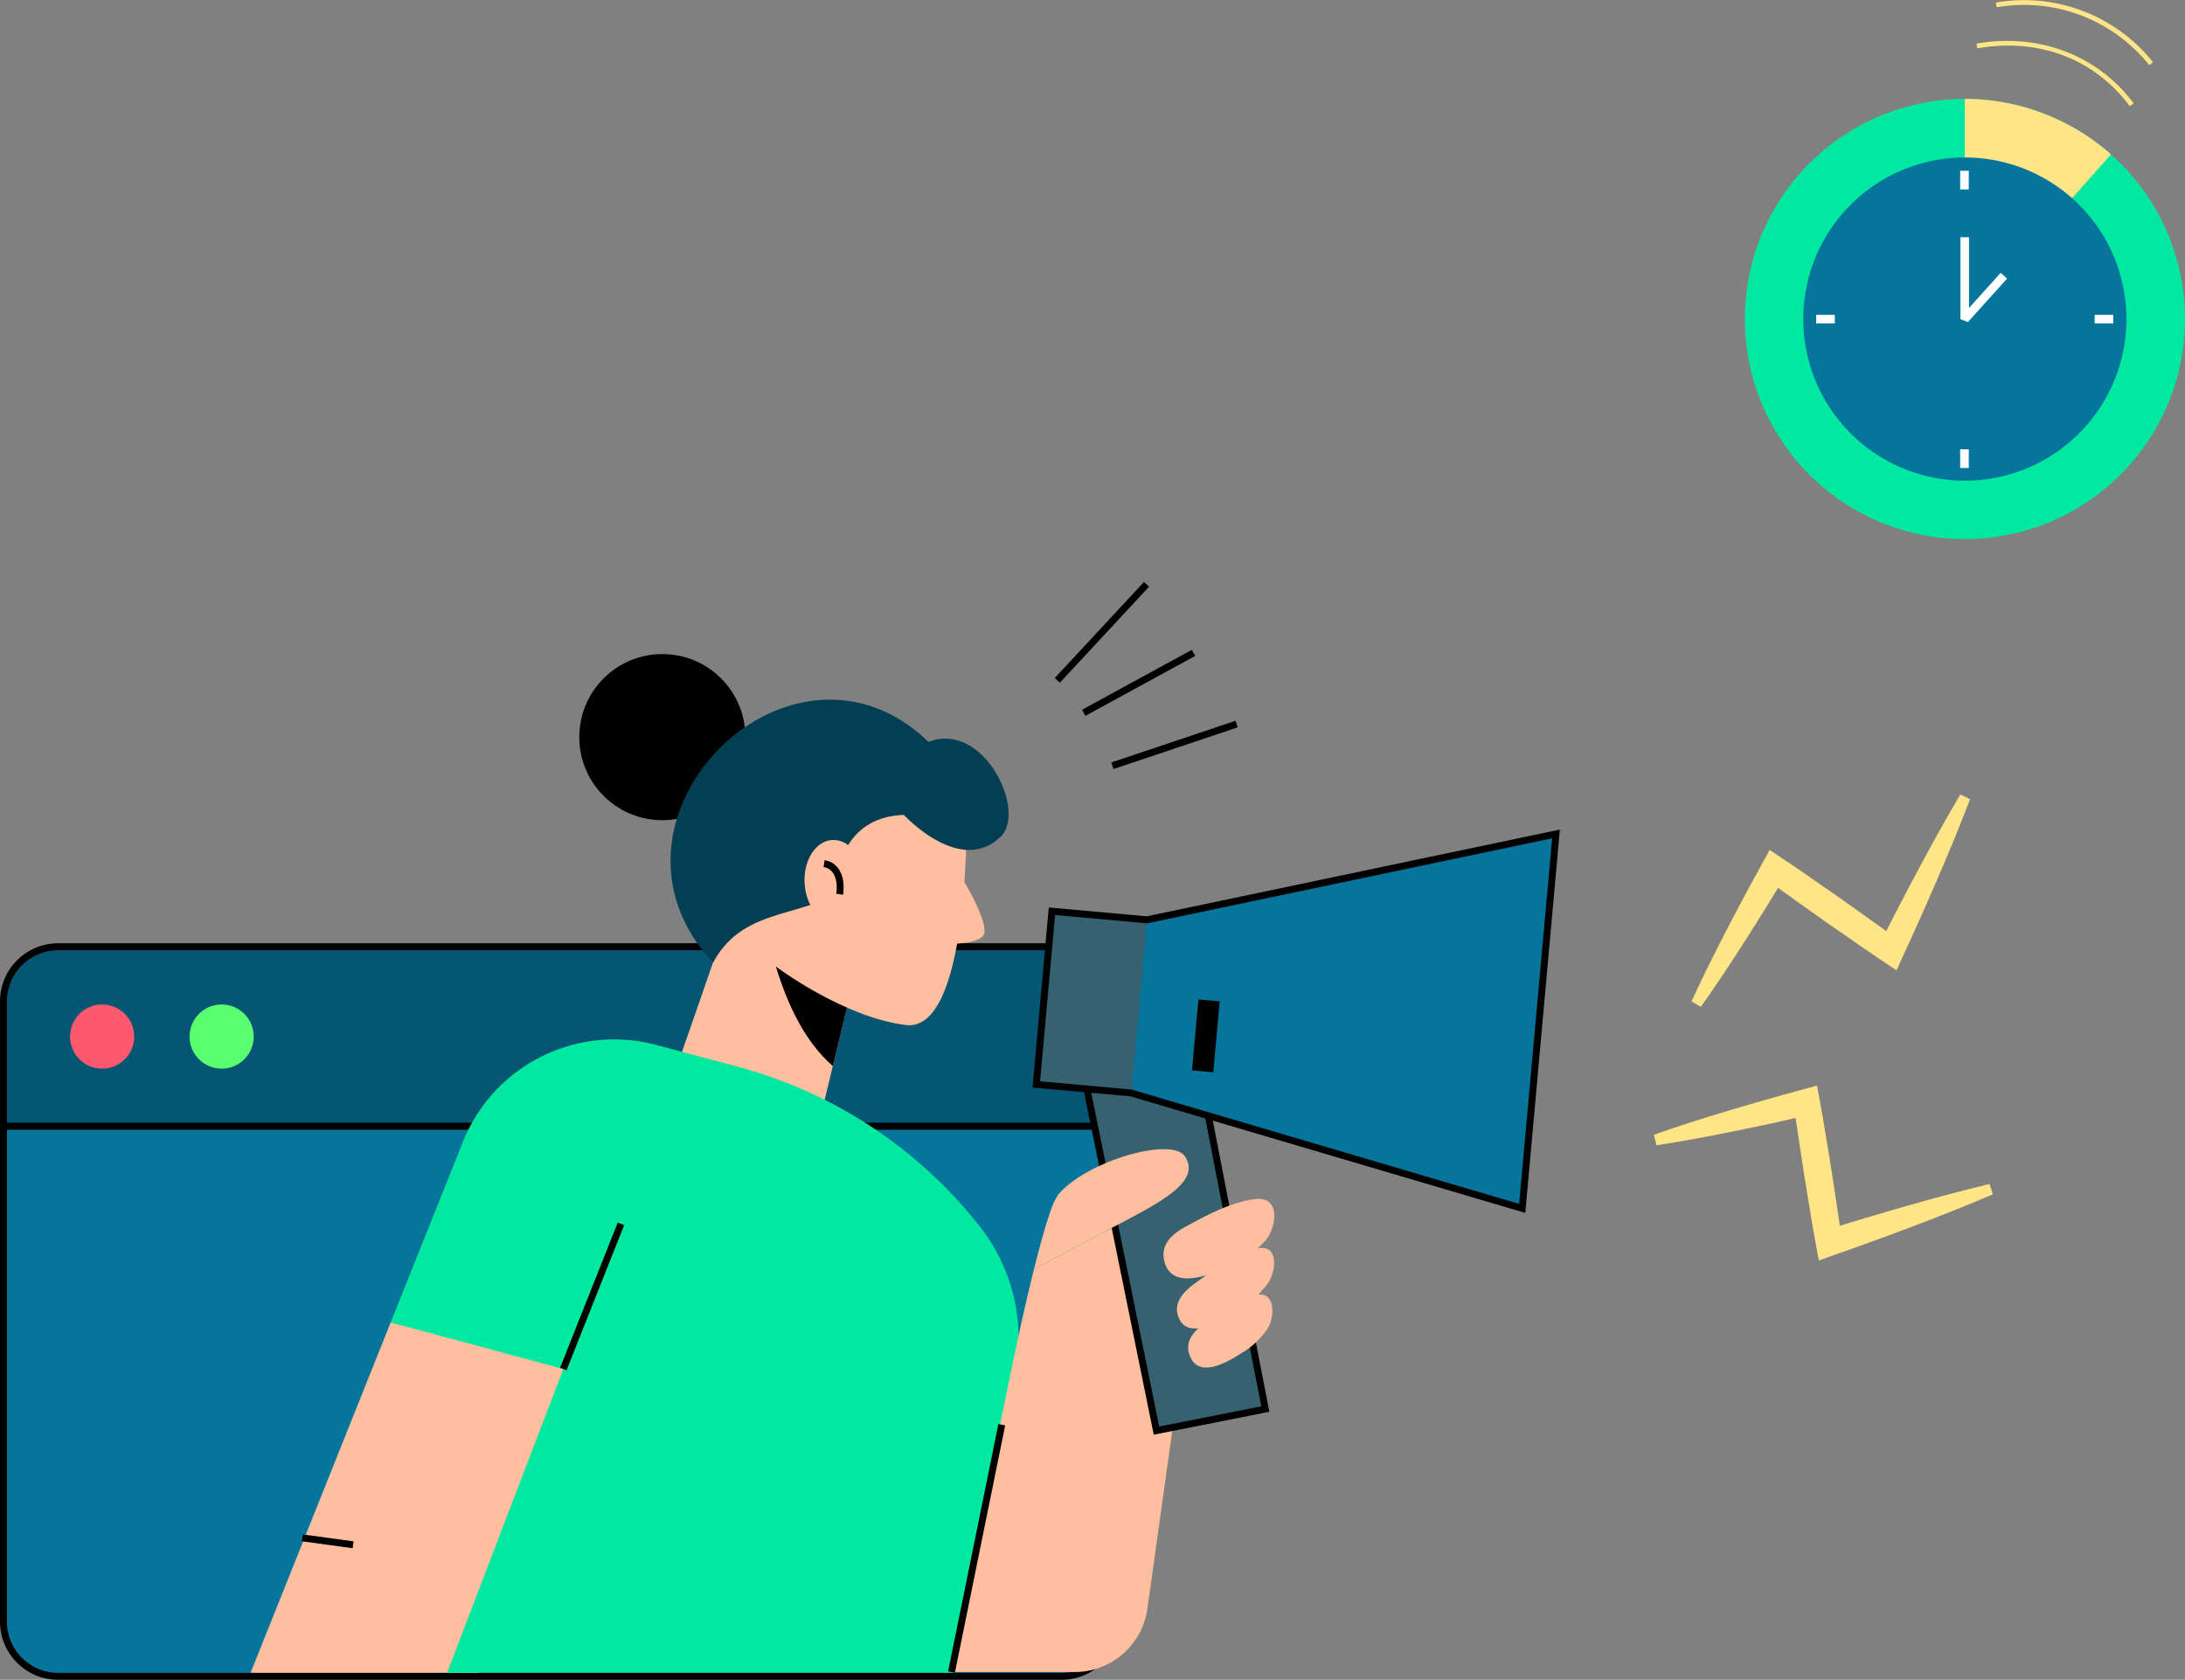 <svg xmlns="http://www.w3.org/2000/svg" width="422.176" height="324.527" viewBox="0 0 422.176 324.527"><rect x="0" y="0" width="422.176" height="324.527" fill="#808080" stroke="none"/><defs><style>.a{fill:#045673;}.b{fill:#06759c;}.c{fill:#ff5970;}.d{fill:#59ff6f;}.e{fill:#ffbe9d;}.f{fill:#033e53;}.g{fill:#01e9a1;}.h{fill:#356171;}.i{fill:#ffe585;}.j{fill:#fff;}</style></defs><g transform="translate(-240.937 -2024.787)"><g transform="translate(-116.635 1732.361)"><g transform="translate(357.572 474.669)"><g transform="translate(0 0)"><path class="a" d="M574.583,626.055A10.553,10.553,0,0,0,564.03,615.5H370.124a10.552,10.552,0,0,0-10.552,10.552V650.2H574.583Z" transform="translate(-358.903 -614.834)"/><path d="M573.921,649.536H357.572V624.726A11.235,11.235,0,0,1,368.794,613.5H562.7a11.234,11.234,0,0,1,11.221,11.222ZM358.91,648.2H572.583V624.726a9.894,9.894,0,0,0-9.883-9.883H368.794a9.9,9.9,0,0,0-9.883,9.883Z" transform="translate(-357.572 -613.504)"/></g><g transform="translate(0 34.694)"><path class="b" d="M359.572,719.2v95.7a10.553,10.553,0,0,0,10.552,10.553H564.03A10.553,10.553,0,0,0,574.583,814.9V719.2Z" transform="translate(-358.903 -718.534)"/><path d="M562.7,824.793H368.794a11.235,11.235,0,0,1-11.222-11.222V717.2H573.921v96.368A11.234,11.234,0,0,1,562.7,824.793ZM358.91,718.541v95.029a9.9,9.9,0,0,0,9.883,9.884H562.7a9.9,9.9,0,0,0,9.883-9.884V718.541Z" transform="translate(-357.572 -717.203)"/></g><circle class="c" cx="6.2" cy="6.2" r="6.2" transform="translate(13.51 11.842) rotate(-0.242)"/><circle class="d" cx="6.2" cy="6.2" r="6.2" transform="translate(36.549 11.894) rotate(-0.714)"/></g><g transform="translate(405.99 404.865)"><g transform="translate(155.383 0)"><rect width="25.317" height="1.338" transform="translate(0 18.545) rotate(-47.098)"/><rect width="25.317" height="1.339" transform="matrix(0.948, -0.318, 0.318, 0.948, 10.92, 34.864)"/><rect width="24.155" height="1.338" transform="matrix(0.878, -0.479, 0.479, 0.878, 5.274, 24.679)"/></g><g transform="translate(0 7.275)"><g transform="translate(56.861 0)"><path class="e" d="M784.965,589.869l-2.489,10.3L778.3,617.437l-3.439,14.239-26.846-13.691L759.9,583.766Z" transform="translate(-722.666 -531.187)"/><path d="M820.831,628.894l-4.175,17.264c-5.139-4.51-8.565-11.241-11-19.231Z" transform="translate(-761.021 -559.908)"/><circle cx="16.048" cy="16.048" r="16.048" transform="translate(0 22.696) rotate(-45)"/><path class="e" d="M834.7,530.053s.465,40.414-11.72,38.877-25.092-11.3-25.092-11.3l-3.9-27.164,18.179-7.678Z" transform="translate(-753.252 -490.61)"/><path class="f" d="M776.761,507.06c1.6-7.347,5.7-11.685,13.131-12,0,0,10.969,11.911,18.779,4.16,4.964-4.926-3.3-22.386-14-18.261-26.591-25.685-67.445,15.034-41.614,42.66,5.005-9.494,14.751-8.952,22.144-12.477Z" transform="translate(-720.548 -457.348)"/><path class="e" d="M833.832,561.534c.272,4.452-2.112,8.219-5.324,8.415s-6.036-3.254-6.308-7.706,2.112-8.219,5.324-8.415S833.56,557.083,833.832,561.534Z" transform="translate(-772.017 -511.26)"/><path class="e" d="M906.818,577.181s5.807,9.361,3.594,10.961-7.147,1.232-7.147,1.232Z" transform="translate(-825.974 -526.805)"/><path d="M836.981,572.188,835.656,572c.408-2.86-.551-4.883-2.443-5.153l.189-1.325C836.058,565.9,837.5,568.579,836.981,572.188Z" transform="translate(-779.359 -519.045)"/></g><g transform="translate(0 81.096)"><path class="e" d="M568.481,842.073,546.3,900.087H502.291l27.075-67.7Z" transform="translate(-502.291 -777.727)"/><path class="g" d="M704.513,727.8v.017a33.076,33.076,0,0,1-.667,5.763l-11.818,57.775H594.111l22.457-58.682-33.351-9.013,13.956-34.891a31.488,31.488,0,0,1,37.319-18.711l15.684,4.19a88.72,88.72,0,0,1,46.881,30.923A34.943,34.943,0,0,1,704.513,727.8Z" transform="translate(-556.141 -669.001)"/><rect width="30.175" height="1.339" transform="translate(59.8 63.43) rotate(-68.343)"/><rect width="1.339" height="9.905" transform="matrix(0.135, -0.991, 0.991, 0.135, 9.903, 96.962)"/></g><g transform="translate(134.769 40.556)"><path class="e" d="M952.12,792.047,944.9,843.712a14.217,14.217,0,0,1-14.08,12.25H907.027s9.552-49.976,13.982-69.525v-.017c.684-2.959,1.334-5.746,1.967-8.278L942.3,767.88c1.026-.547,2-1.06,2.891-1.591Z" transform="translate(-906.386 -693.2)"/><g transform="translate(23.089 31.493)"><path class="h" d="M1012.322,722.421l-21.029,4.166-17.17-84.625,24.12,9.4Z" transform="translate(-974.123 -641.962)"/><path d="M993.042,740.564l-15.5-76.176,1.311-.267,15.24,74.872,19.722-3.908L999.617,662.04l1.314-.255,14.447,74.354Z" transform="translate(-976.395 -655.153)"/></g><g transform="translate(16.32)"><path class="b" d="M1075.2,622.687l-81.183-23.908,1.485-16.442,1.287-14.249,84.945-17.744Z" transform="translate(-980.595 -549.503)"/><path class="h" d="M0,0H18.433V33.6H0Z" transform="translate(3.748 15.775) rotate(5.161)"/><rect width="4.127" height="13.757" transform="matrix(0.996, 0.09, -0.09, 0.996, 32.044, 32.817)"/><path d="M1049.094,621.888l-76.308-22.524-18.9-1.693,3.142-34.793,18.926,1.709,79.823-16.757Zm-93.75-25.429,17.692,1.6,74.871,22.087,6.379-70.631-78.25,16.427-17.791-1.607Z" transform="translate(-953.891 -547.83)"/></g><g transform="translate(41.615 71.355)"><path class="e" d="M1029.578,772.747c-.557-3.027,1.8-4.959,4.071-6.21,4.132-2.279,8.893-4.792,13.373-5.363a4.472,4.472,0,0,1,2.067.112c2.816,1.012,1.919,5.531.281,7.666a18.8,18.8,0,0,1-7.083,5.1C1038.506,775.845,1030.733,779.03,1029.578,772.747Z" transform="translate(-1029.495 -761.108)"/><path class="e" d="M1037.417,802.33c-.708-2.548,1.282-4.581,3.235-6.007,3.559-2.6,7.668-5.494,11.658-6.659a4.206,4.206,0,0,1,1.867-.211c2.6.459,2.105,4.522.779,6.622a19.269,19.269,0,0,1-6.019,5.495C1045.659,803.69,1038.887,807.62,1037.417,802.33Z" transform="translate(-1034.669 -779.945)"/><path class="e" d="M1043.931,827.716c-.714-2.467.972-4.291,2.648-5.539,3.053-2.274,6.581-4.8,10.063-5.686a3.377,3.377,0,0,1,1.641-.1c2.314.585,2.017,4.426.918,6.352a15.133,15.133,0,0,1-5.124,4.895C1051.257,829.476,1045.413,832.837,1043.931,827.716Z" transform="translate(-1038.99 -797.854)"/></g><path class="e" d="M976.914,743.726c-.89.53-1.865,1.043-2.891,1.591L954.7,755.579c1.2-4.823,2.309-8.757,3.25-11.374v-.017a11.7,11.7,0,0,1,1.539-3.147c5.558-6.414,21.806-11.117,24.372-7.269C986.1,737.141,983.123,740.169,976.914,743.726Z" transform="translate(-938.107 -670.638)"/><rect width="48.765" height="1.338" transform="translate(0 162.631) rotate(-78.504)"/></g></g><g transform="translate(271.136 41.054)"><path class="i" d="M1388.237,528.483c-1.965,5.162-4.072,10.256-6.259,15.312-1.07,2.539-2.212,5.044-3.319,7.565s-2.277,5.012-3.415,7.518l-1.208,2.663-2.539-1.688c-3.826-2.544-7.563-5.213-11.349-7.813l-5.613-3.995q-2.811-1.99-5.582-4.039l3.657-.807c-1.312,2.148-2.588,4.316-3.937,6.442s-2.65,4.28-4.028,6.39c-2.709,4.246-5.5,8.446-8.419,12.569l-1.812-1.046c2.108-4.593,4.351-9.108,6.673-13.577,1.137-2.248,2.344-4.457,3.518-6.684s2.406-4.421,3.609-6.631l1.295-2.377,2.363,1.57q2.87,1.907,5.691,3.884l5.66,3.928c3.729,2.681,7.507,5.294,11.2,8.032l-3.747.975c1.252-2.451,2.464-4.922,3.755-7.355s2.53-4.891,3.85-7.309c2.592-4.86,5.265-9.682,8.079-14.435Z" transform="translate(-1327.15 -527.574)"/><path class="i" d="M1377.556,714.664c-5.373,1.284-10.7,2.717-15.991,4.234-2.656.734-5.286,1.544-7.929,2.318s-5.264,1.612-7.9,2.418l3.307,2.014c-.6-4.555-1.348-9.086-2.016-13.631l-1.115-6.8c-.366-2.267-.75-4.531-1.167-6.79l-.516-2.789-2.608.723c-2.425.672-4.86,1.3-7.275,2.018s-4.843,1.374-7.249,2.121c-4.826,1.441-9.63,2.969-14.4,4.649l.509,2.03c4.995-.768,9.952-1.686,14.886-2.692,2.474-.477,4.929-1.031,7.393-1.55s4.911-1.1,7.366-1.652l-3.124-2.066c.3,2.278.63,4.55.981,6.819l1.034,6.811c.765,4.529,1.447,9.071,2.28,13.589l.553,3,2.754-.984c2.592-.926,5.2-1.81,7.778-2.775s5.176-1.879,7.744-2.876c5.154-1.944,10.279-3.974,15.356-6.152Z" transform="translate(-1312.705 -639.411)"/></g></g></g><g transform="translate(578 2024.787)"><path class="g" d="M2189.827,492.943a42.516,42.516,0,1,1-13.315-40.892A42.546,42.546,0,0,1,2189.827,492.943Z" transform="translate(-2105.7 -422.221)"/><path class="i" d="M2318.462,452.051l-28.26,31.83V441.325a42.67,42.67,0,0,1,28.26,10.726Z" transform="translate(-2247.649 -422.221)"/><g transform="translate(44.82)"><path class="i" d="M2329.661,405.363c-6.863-9.168-17.609-13.241-29.471-11.176l-.159-.909c12.04-2.1,23.4,2.215,30.369,11.532Z" transform="translate(-2300.031 -384.855)"/><path class="i" d="M2345.9,371.087a30.965,30.965,0,0,0-29.48-11.189l-.166-.908a31.883,31.883,0,0,1,30.361,11.516Z" transform="translate(-2312.51 -358.495)"/></g><path class="b" d="M2216.5,528.255a31.221,31.221,0,1,1-9.778-30.016A31.241,31.241,0,0,1,2216.5,528.255Z" transform="translate(-2143.421 -459.946)"/><path class="j" d="M2288.044,573.586l-1.451-.557V557.2h1.665v13.665l6.117-6.789,1.236,1.114Z" transform="translate(-2244.873 -511.369)"/><g transform="translate(41.673 32.992)"><rect class="j" width="1.665" height="3.606"/><rect class="j" width="1.665" height="3.606" transform="translate(0 53.813)"/></g><g transform="translate(13.845 60.827)"><rect class="j" width="3.606" height="1.664"/><rect class="j" width="3.605" height="1.664" transform="translate(53.813)"/></g></g></g></svg>